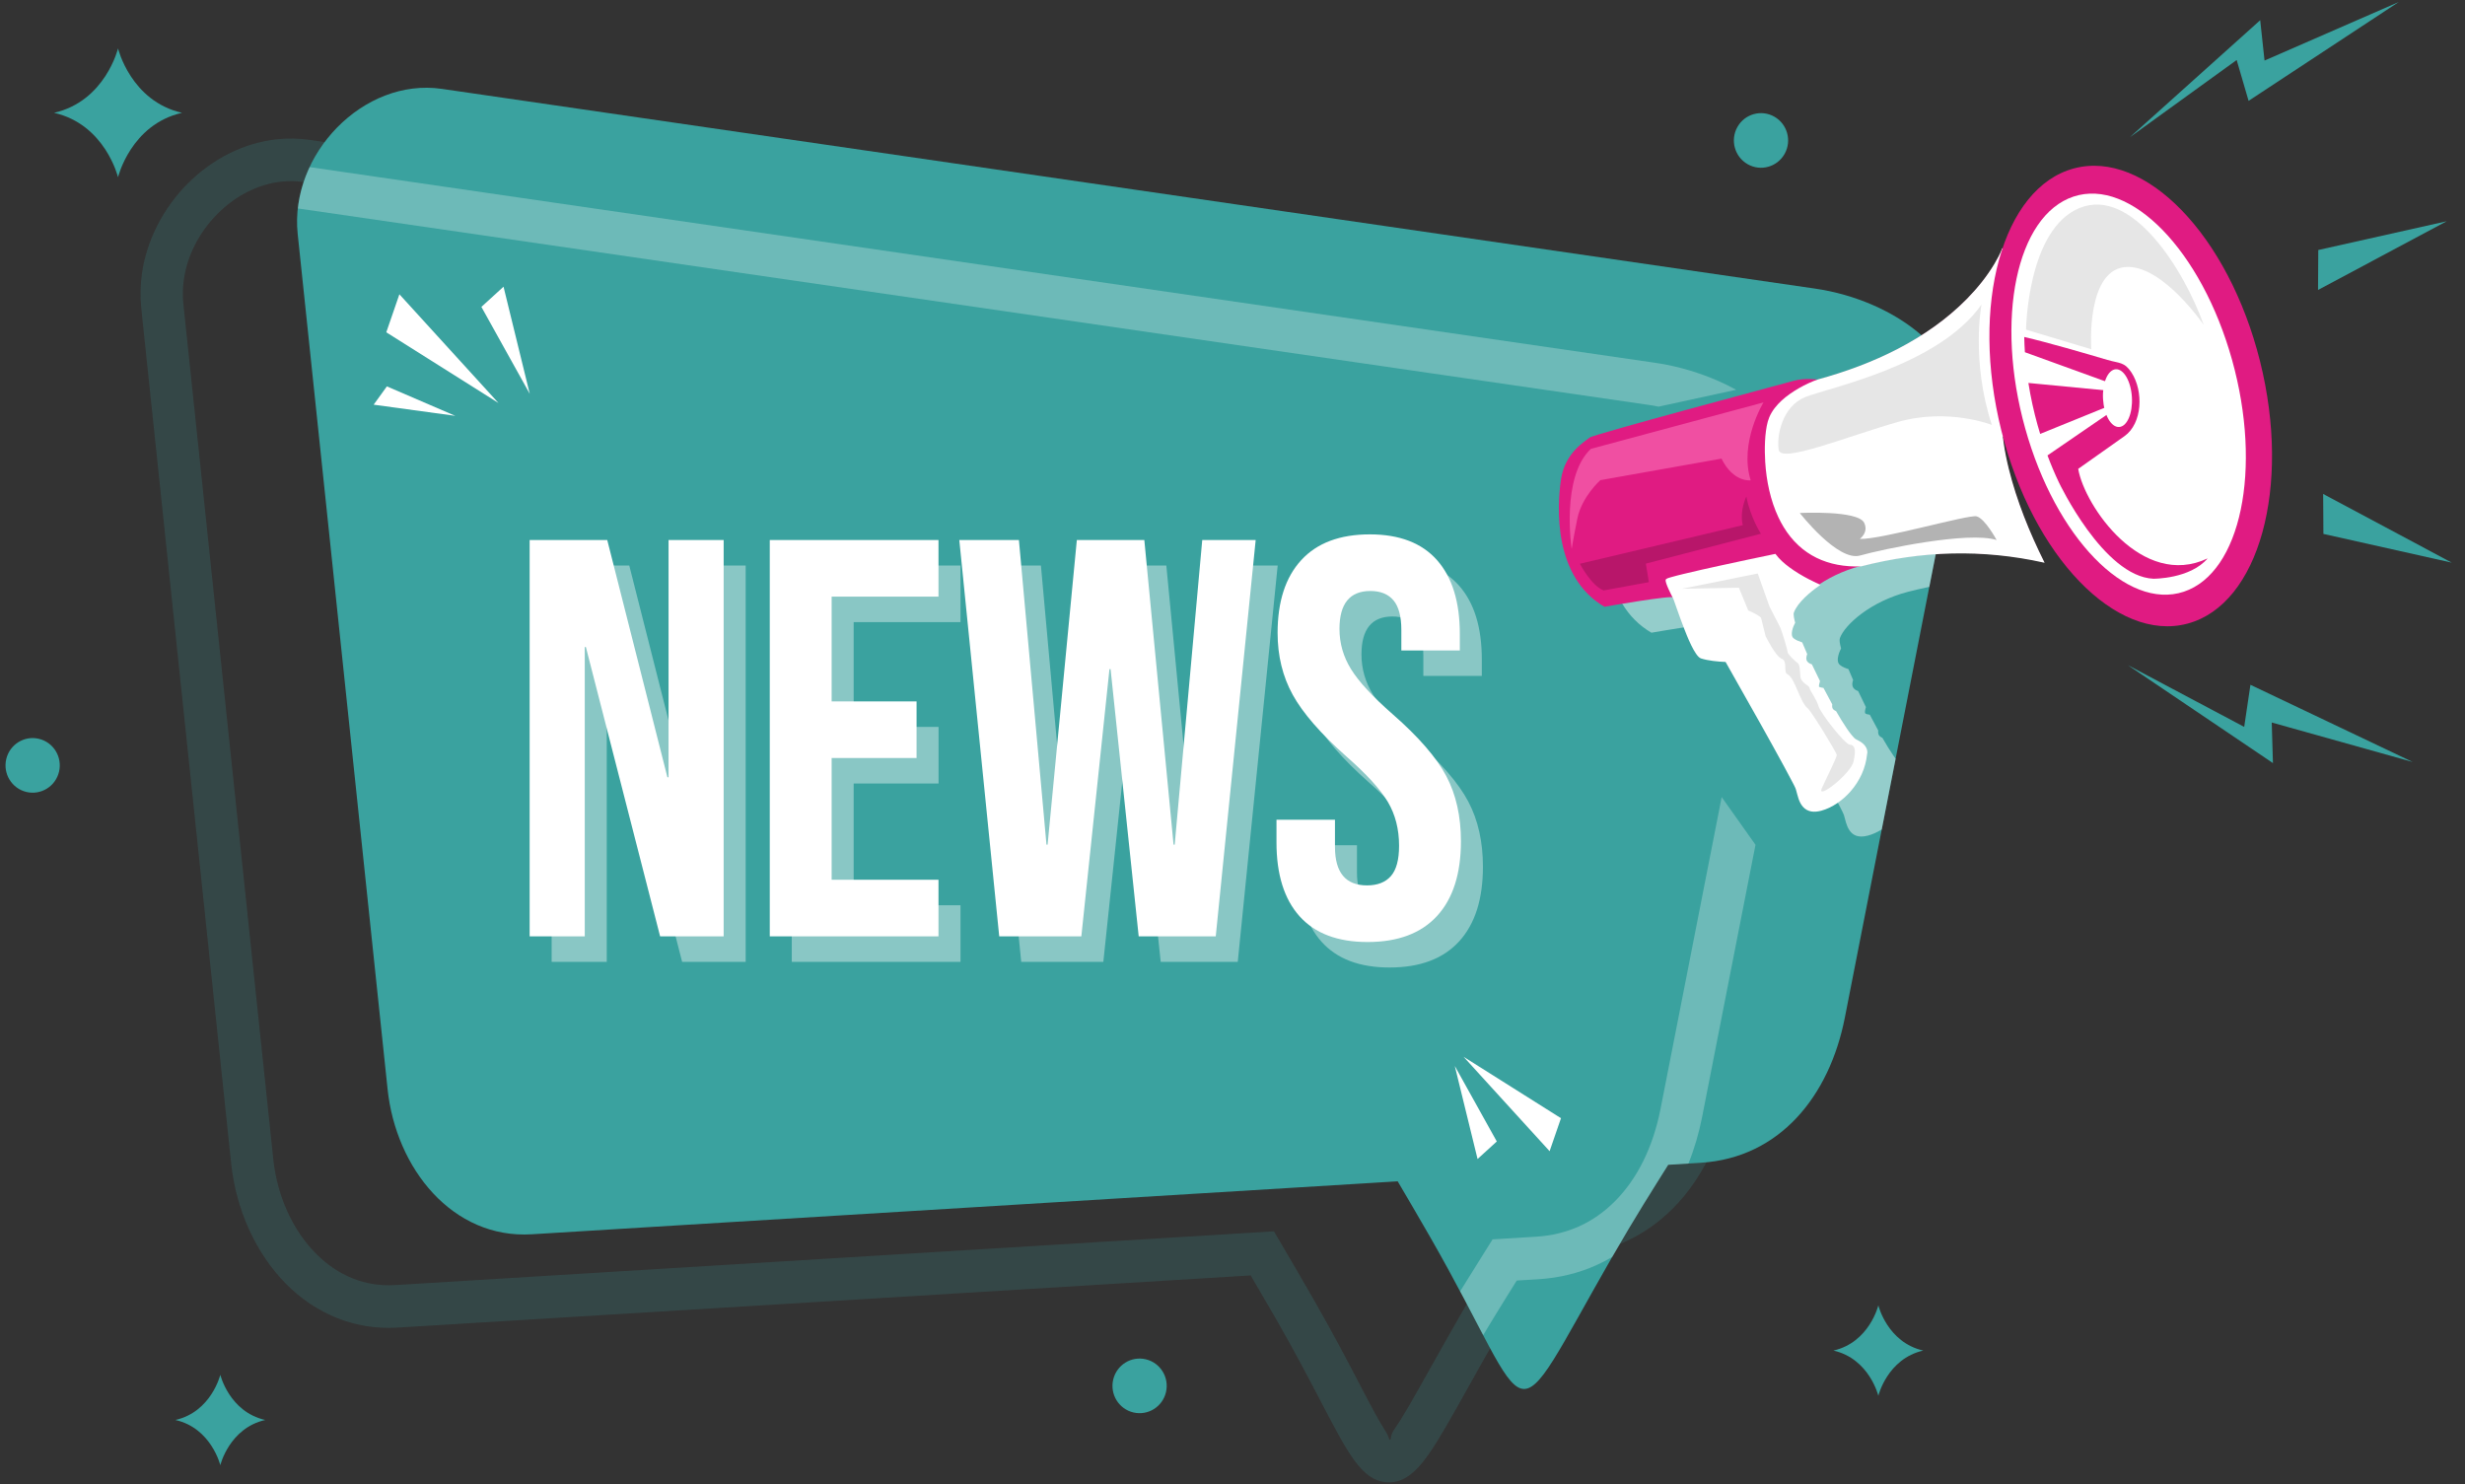 <svg width="186" height="112" viewBox="0 0 186 112" fill="none" xmlns="http://www.w3.org/2000/svg">
<rect x="0" y="0" width="186" height="112" fill="#333333" stroke="none"/>
<g id="Group 1000002420">
<path id="Vector" fill-rule="evenodd" clip-rule="evenodd" d="M23.35 10.553L126.977 25.624C127.15 25.649 127.307 25.674 127.448 25.698C127.62 25.728 127.776 25.756 127.914 25.783C129.438 26.086 130.964 26.593 132.382 27.279C132.635 27.401 132.884 27.529 133.128 27.663L127.278 28.936C127.14 28.91 127.018 28.887 126.911 28.868C126.767 28.843 126.639 28.823 126.528 28.806L22.9 13.736C22.605 13.693 22.33 13.67 22.076 13.665C21.803 13.66 21.521 13.673 21.232 13.704C20.36 13.797 19.509 14.06 18.71 14.459C17.867 14.88 17.088 15.452 16.408 16.136C15.727 16.82 15.15 17.609 14.715 18.462C14.296 19.282 14.005 20.169 13.874 21.085C13.827 21.41 13.801 21.72 13.795 22.013C13.789 22.307 13.802 22.613 13.835 22.931L20.619 87.454C20.765 88.848 21.133 90.199 21.69 91.426C22.233 92.622 22.962 93.705 23.848 94.596C24.662 95.416 25.601 96.062 26.638 96.47C27.606 96.852 28.672 97.033 29.815 96.964L96.127 92.907L96.896 94.217C97.448 95.156 98.075 96.224 99.078 97.972C100.589 100.607 101.691 102.717 102.574 104.409V104.409C103.394 105.98 104.023 107.185 104.546 107.988C104.829 108.424 104.791 108.628 104.869 108.636C105.007 108.651 104.85 108.37 105.204 107.861C105.869 106.908 106.736 105.36 107.918 103.248C108.044 103.022 108.169 102.799 108.917 101.471C109.183 101 109.539 100.374 110.063 99.459V99.453C110.841 98.097 111.521 96.956 112.124 95.969C112.585 95.215 113.258 94.142 113.857 93.188L114.746 91.768L118.018 91.568C119.214 91.494 120.3 91.223 121.272 90.786C122.285 90.331 123.191 89.685 123.984 88.887C124.836 88.029 125.546 87.01 126.108 85.878C126.7 84.686 127.14 83.347 127.421 81.913L132.033 58.398L134.585 61.996L130.558 82.53C130.226 84.223 129.69 85.838 128.957 87.313C128.233 88.773 127.326 90.076 126.246 91.164C125.195 92.221 123.969 93.09 122.572 93.718C121.252 94.311 119.794 94.679 118.206 94.776L116.571 94.876L116.556 94.899C116.128 95.582 115.646 96.349 114.849 97.654C114.158 98.785 113.461 99.949 112.826 101.057C112.54 101.555 112.139 102.264 111.695 103.05L110.705 104.82C109.476 107.016 108.574 108.626 107.805 109.724C106.725 111.268 105.743 111.963 104.531 111.832C102.742 111.638 101.701 109.644 99.75 105.906C99.31 105.064 98.816 104.117 98.234 103.036C97.634 101.918 96.989 100.743 96.316 99.57C95.766 98.611 95.042 97.376 94.372 96.234L30.003 100.171C28.38 100.27 26.862 100.01 25.476 99.465C24.006 98.886 22.698 97.993 21.586 96.873C20.443 95.722 19.498 94.318 18.791 92.76C18.089 91.215 17.627 89.521 17.444 87.781L10.661 23.258C10.616 22.831 10.599 22.394 10.608 21.95C10.617 21.489 10.652 21.049 10.712 20.632C10.893 19.368 11.297 18.142 11.878 17.003C12.472 15.839 13.248 14.773 14.158 13.859C15.078 12.934 16.141 12.156 17.298 11.578C18.423 11.017 19.64 10.644 20.907 10.509C21.299 10.467 21.706 10.449 22.126 10.457C22.551 10.465 22.96 10.496 23.35 10.553ZM136.699 30.368C137.587 31.314 138.297 32.385 138.764 33.569C139.239 34.776 139.454 36.079 139.338 37.462L136.699 30.368Z" fill="#3AA29F" fill-opacity="0.19"/>
<path id="Vector_2" fill-rule="evenodd" clip-rule="evenodd" d="M33.34 6.706L136.967 21.777C142.887 22.638 149.003 26.819 147.844 32.727L139.205 76.785C138.046 82.693 134.299 87.369 128.327 87.735L125.874 87.885C124.782 89.632 123.339 91.893 121.66 94.821C113.481 109.081 116.09 107.595 107.912 93.334C106.987 91.722 106.168 90.333 105.464 89.134L40.123 93.13C34.152 93.495 29.875 88.169 29.246 82.18L22.463 17.656C21.833 11.667 27.419 5.845 33.34 6.706Z" fill="#3AA29F"/>
<path id="Vector_3" fill-rule="evenodd" clip-rule="evenodd" d="M147.204 28.062C147.907 29.445 148.181 31.009 147.846 32.719L145.579 44.28C144.969 44.406 144.429 44.536 143.966 44.655C141.135 45.384 139.185 47.151 138.832 48.148C138.783 48.285 138.82 48.558 138.921 48.928C138.921 48.928 138.424 49.842 138.835 50.174C139.031 50.333 139.27 50.417 139.478 50.487C139.586 50.749 139.703 51.024 139.829 51.307C139.763 51.508 139.725 51.721 139.849 51.899C139.936 52.025 140.068 52.094 140.21 52.144C140.397 52.543 140.594 52.949 140.795 53.351C140.731 53.58 140.685 53.775 140.763 53.837C140.818 53.881 140.943 53.906 141.091 53.931C141.302 54.34 141.515 54.738 141.724 55.116C141.706 55.288 141.724 55.441 141.832 55.54C141.887 55.59 141.958 55.635 142.039 55.674C142.328 56.176 142.603 56.621 142.845 56.976L142.846 56.977L142.846 56.978C142.912 57.075 142.976 57.164 143.037 57.247L141.99 62.584C141.642 62.801 141.285 62.959 140.943 63.049C139.473 63.436 139.323 62.13 139.137 61.502C138.952 60.874 133.803 51.823 133.803 51.823C133.803 51.823 132.606 51.78 131.921 51.557C131.237 51.334 129.975 47.239 129.851 47.04C129.728 46.84 124.612 47.74 124.612 47.74C120.751 45.487 121.025 40.212 121.334 38.128C121.642 36.044 123.237 35.219 123.484 34.979C123.732 34.739 137.935 30.959 138.853 30.7C139.771 30.439 140.751 30.608 140.751 30.608C143.336 29.905 145.462 29.017 147.204 28.062Z" fill="white" fill-opacity="0.46"/>
<path id="Vector_4" fill-rule="evenodd" clip-rule="evenodd" d="M127.402 87.796L125.881 87.889C124.789 89.636 123.346 91.897 121.667 94.825L121.661 94.835C121.273 95.065 120.869 95.275 120.45 95.463C119.13 96.057 117.672 96.424 116.085 96.522L114.449 96.621L114.435 96.644C114.007 97.327 113.525 98.095 112.728 99.399C112.457 99.843 112.185 100.292 111.916 100.741C111.42 99.797 110.849 98.692 110.178 97.431C110.624 96.705 111.209 95.773 111.736 94.934L112.625 93.513L115.897 93.313C117.093 93.24 118.179 92.969 119.151 92.532C120.164 92.077 121.07 91.43 121.863 90.632C122.715 89.774 123.425 88.756 123.987 87.624C124.579 86.431 125.019 85.093 125.3 83.659L129.912 60.143L132.464 63.742L128.437 84.275C128.197 85.498 127.851 86.679 127.402 87.796ZM22.477 15.728C22.596 14.646 22.905 13.592 23.367 12.609L124.855 27.369C125.028 27.394 125.185 27.419 125.326 27.443C125.498 27.473 125.654 27.501 125.792 27.529C127.316 27.832 128.842 28.338 130.26 29.024C130.513 29.147 130.762 29.275 131.007 29.409L125.156 30.682C125.018 30.655 124.896 30.632 124.789 30.613C124.645 30.589 124.517 30.568 124.406 30.552L22.477 15.728ZM134.577 32.113C135.465 33.059 136.176 34.13 136.642 35.314C137.117 36.521 137.332 37.824 137.217 39.208L134.577 32.113Z" fill="white" fill-opacity="0.26"/>
<path id="Vector_5" fill-rule="evenodd" clip-rule="evenodd" d="M151.093 18.785C151.093 18.785 148.666 25.538 137.204 28.651C137.204 28.651 136.224 28.482 135.306 28.743C134.389 29.003 120.185 32.782 119.937 33.022C119.69 33.262 118.096 34.088 117.787 36.171C117.478 38.255 117.204 43.53 121.065 45.783C121.065 45.783 126.181 44.883 126.304 45.083C126.428 45.282 127.69 49.378 128.375 49.6C129.059 49.824 130.256 49.866 130.256 49.866C130.256 49.866 135.405 58.918 135.591 59.545C135.776 60.173 135.926 61.479 137.396 61.092C138.866 60.706 140.6 59.064 140.809 56.874C140.809 56.874 141 56.299 140.042 55.867C139.877 55.792 139.616 55.484 139.299 55.021L139.299 55.02L139.298 55.019C139.056 54.664 138.782 54.219 138.492 53.718C138.411 53.678 138.34 53.633 138.285 53.583C138.177 53.484 138.16 53.331 138.177 53.159C137.968 52.782 137.755 52.383 137.544 51.974C137.397 51.949 137.272 51.924 137.216 51.88C137.138 51.818 137.184 51.623 137.248 51.394C137.047 50.992 136.85 50.586 136.663 50.188C136.522 50.138 136.39 50.068 136.302 49.943C136.178 49.764 136.217 49.551 136.282 49.35C136.156 49.067 136.039 48.792 135.931 48.53C135.724 48.46 135.485 48.376 135.288 48.217C134.878 47.885 135.374 46.971 135.374 46.971C135.273 46.601 135.237 46.328 135.285 46.191C135.638 45.194 137.588 43.427 140.419 42.698C143.006 42.032 147.985 41.023 154.221 42.409C151.265 36.5 151.088 32.761 151.088 32.761L152.341 34.689L156.199 41.413L157.308 42.952C161.895 41.9 154.563 23.352 154.563 23.352L151.093 18.785Z" fill="#E01B82"/>
<path id="Vector_6" fill-rule="evenodd" clip-rule="evenodd" d="M139.367 54.986C139.501 55.182 139.866 55.705 140.073 55.798C140.387 55.94 140.733 56.166 140.858 56.507C140.899 56.618 140.921 56.776 140.886 56.893C140.783 57.947 140.327 58.926 139.633 59.716C139.06 60.369 138.261 60.95 137.415 61.173C136.917 61.304 136.409 61.287 136.046 60.877C135.722 60.511 135.647 60.023 135.514 59.572C135.467 59.416 135.327 59.165 135.252 59.018C135.058 58.642 134.857 58.269 134.656 57.897C134.082 56.839 133.495 55.786 132.908 54.735C132.013 53.136 131.113 51.54 130.207 49.947C129.638 49.924 128.879 49.852 128.349 49.679C127.885 49.528 127.262 47.898 127.091 47.459C126.891 46.947 126.704 46.428 126.521 45.909C126.458 45.728 126.395 45.548 126.33 45.368C126.309 45.31 126.267 45.178 126.234 45.124C126.11 44.891 125.636 43.971 125.683 43.749C125.705 43.645 126.014 43.573 126.098 43.549C126.404 43.46 126.716 43.383 127.025 43.308C127.952 43.083 128.884 42.877 129.815 42.673C131.181 42.374 132.549 42.085 133.919 41.801L133.968 41.791L133.998 41.831C134.269 42.196 134.635 42.516 134.997 42.786C135.467 43.136 135.982 43.442 136.501 43.712C136.677 43.803 136.854 43.89 137.033 43.974C137.077 43.994 137.224 44.052 137.259 44.079L137.348 44.145L137.256 44.208C136.622 44.641 135.626 45.468 135.359 46.222C135.301 46.385 135.406 46.792 135.45 46.955L135.458 46.986L135.443 47.014C135.301 47.274 135.047 47.925 135.337 48.16C135.518 48.306 135.738 48.386 135.955 48.459L135.989 48.471L136.003 48.504C136.115 48.778 136.232 49.051 136.352 49.322L136.365 49.35L136.355 49.379C136.3 49.547 136.256 49.744 136.365 49.901C136.443 50.012 136.563 50.073 136.688 50.117L136.719 50.128L136.733 50.157C136.922 50.562 137.117 50.963 137.317 51.362L137.331 51.389L137.322 51.419C137.309 51.467 137.219 51.786 137.263 51.821C137.312 51.86 137.492 51.888 137.555 51.899L137.593 51.905L137.611 51.94C137.816 52.338 138.027 52.732 138.243 53.123L138.255 53.145L138.253 53.17C138.241 53.29 138.24 53.439 138.336 53.527C138.39 53.577 138.459 53.617 138.524 53.649L138.546 53.66L138.558 53.681C138.811 54.119 139.074 54.558 139.359 54.975L139.365 54.982L139.367 54.986Z" fill="white"/>
<path id="Vector_7" fill-rule="evenodd" clip-rule="evenodd" d="M151.128 32.892C151.142 33.08 151.168 33.273 151.194 33.456C151.286 34.102 151.42 34.748 151.578 35.382C152.176 37.798 153.139 40.18 154.249 42.4L154.28 42.463L154.212 42.448C149.576 41.418 145.007 41.556 140.426 42.736L140.422 42.737H140.419C137.954 42.82 135.89 41.914 134.584 39.764C134.445 39.533 134.317 39.295 134.201 39.051C133.588 37.758 133.284 36.273 133.196 34.848C133.14 33.941 133.15 32.678 133.394 31.796C133.424 31.69 133.46 31.586 133.503 31.485C133.708 30.996 134.052 30.574 134.439 30.218C135.152 29.563 136.266 28.938 137.192 28.623C141.273 27.515 145.4 25.616 148.411 22.557C149.194 21.761 149.919 20.867 150.493 19.905C150.693 19.569 150.925 19.15 151.059 18.779L151.079 18.721L154.592 23.341L154.594 23.345C154.973 24.305 155.327 25.285 155.669 26.259C156.412 28.374 157.099 30.522 157.674 32.69C158.196 34.655 159.928 41.289 157.867 42.745C157.7 42.864 157.514 42.944 157.314 42.989L157.293 42.994L156.169 41.434L152.311 34.712L151.128 32.892Z" fill="white"/>
<path id="Vector_8" fill-rule="evenodd" clip-rule="evenodd" d="M149.515 22.982C149.515 22.982 148.715 27.236 150.3 32.064C150.3 32.064 147.015 30.754 143.198 31.841C139.38 32.928 134.387 34.986 134.215 33.944C134.043 32.903 134.473 30.661 136.223 29.957C137.974 29.255 146.274 27.604 149.515 22.982Z" fill="#E6E6E6"/>
<path id="Vector_9" fill-rule="evenodd" clip-rule="evenodd" d="M156.483 12.71C161.872 11.26 168.163 17.774 170.534 27.257C172.905 36.741 170.459 45.603 165.07 47.052C159.681 48.501 153.39 41.988 151.019 32.505C148.648 23.022 151.094 14.159 156.483 12.71Z" fill="#E01B82"/>
<path id="Vector_10" fill-rule="evenodd" clip-rule="evenodd" d="M156.457 14.833C160.767 13.403 166.124 18.918 168.422 27.151C170.721 35.384 169.091 43.217 164.781 44.647C160.472 46.077 155.115 40.561 152.816 32.328C150.517 24.096 152.148 16.263 156.457 14.833Z" fill="white"/>
<path id="Vector_11" fill-rule="evenodd" clip-rule="evenodd" d="M160.831 28.105C161.759 29.515 161.657 31.952 160.31 32.905L156.814 35.377C157.287 38.188 161.644 44.474 166.58 42.131C165.252 43.693 162.489 43.667 162.489 43.667C158.719 43.501 155.36 36.405 155.36 36.405C155.041 35.735 154.753 35.051 154.496 34.363L159.408 30.994L159.261 30.579L153.944 32.74C153.875 32.515 153.809 32.292 153.747 32.069C153.463 31.052 153.227 29.985 153.055 28.895L159.425 29.508L159.431 28.982L152.792 26.576C152.766 26.192 152.749 25.808 152.742 25.426C154.518 25.837 157.344 26.661 159.022 27.158C159.923 27.424 160.296 27.292 160.831 28.105Z" fill="#E01B82"/>
<path id="Vector_12" fill-rule="evenodd" clip-rule="evenodd" d="M159.651 27.862C160.252 27.827 160.797 28.774 160.866 29.977C160.936 31.18 160.504 32.184 159.903 32.218C159.3 32.254 158.757 31.307 158.687 30.104C158.618 28.901 159.049 27.898 159.651 27.862Z" fill="white"/>
<path id="Vector_13" fill-rule="evenodd" clip-rule="evenodd" d="M152.879 24.874C152.879 24.874 152.968 17.317 156.909 15.697C160.851 14.076 164.78 20.302 166.289 24.522C166.289 24.522 163.295 20.15 160.583 20.14C157.362 20.129 157.797 26.35 157.797 26.35L152.879 24.874Z" fill="#E6E6E6"/>
<path id="Vector_14" fill-rule="evenodd" clip-rule="evenodd" d="M118.594 41.427C118.594 41.427 117.76 36.008 120.042 33.867L133.067 30.363C133.067 30.363 131.208 33.402 132.1 36.242C132.1 36.242 130.806 36.43 129.898 34.605L120.757 36.229C120.757 36.229 119.355 37.476 119.021 39.13C118.687 40.783 118.594 41.427 118.594 41.427Z" fill="#F04FA2"/>
<path id="Vector_15" fill-rule="evenodd" clip-rule="evenodd" d="M133.509 45.735L132.634 43.273L126.922 44.422L131.209 44.342L131.917 46.066C131.917 46.066 132.621 46.345 132.881 46.608L133.227 47.998C133.227 47.998 133.97 49.527 134.44 49.703C134.909 49.878 134.555 50.723 134.863 50.867C135.171 51.011 135.401 51.562 135.607 52.034C135.813 52.506 136.112 53.234 136.382 53.421C136.652 53.607 138.586 56.782 138.595 56.963C138.605 57.143 137.919 58.49 137.472 59.462C137.025 60.433 139.654 58.394 139.862 57.457C140.071 56.519 139.955 56.223 139.573 56.184C139.19 56.145 137.341 53.771 137.214 53.274C137.086 52.777 136.548 52.083 136.539 51.902C136.529 51.722 135.899 51.535 135.852 51.054C135.806 50.573 135.823 50.149 135.636 50.019C135.449 49.888 134.901 49.375 134.892 49.214C134.883 49.054 134.44 47.527 134.285 47.254C134.131 46.982 133.509 45.735 133.509 45.735Z" fill="#E6E6E6"/>
<path id="Vector_16" fill-rule="evenodd" clip-rule="evenodd" d="M135.805 38.706C135.805 38.706 138.67 42.392 140.353 41.916C142.036 41.439 148.538 40.066 150.658 40.748C150.658 40.748 149.789 39.131 149.151 38.961C148.546 38.799 142.01 40.71 140.338 40.664C140.638 40.409 140.931 39.995 140.664 39.445C140.198 38.483 135.805 38.706 135.805 38.706Z" fill="#B3B3B3"/>
<path id="Vector_17" fill-rule="evenodd" clip-rule="evenodd" d="M121.01 44.55L124.416 43.924L124.19 42.526L132.87 40.272C132.87 40.272 132.073 39.039 131.773 37.467C131.773 37.467 131.24 38.517 131.505 39.625L119.211 42.537C119.211 42.537 120.087 44.215 121.01 44.55Z" fill="#B8166A"/>
<path id="Vector_18" fill-rule="evenodd" clip-rule="evenodd" d="M181.003 0.15L170.874 4.569L170.547 1.524L160.711 10.354L168.771 4.528L169.67 7.609L181.003 0.15Z" fill="#3AA29F"/>
<path id="Vector_19" fill-rule="evenodd" clip-rule="evenodd" d="M182.052 57.494L171.417 54.515L171.508 57.577L160.562 50.188L169.339 54.846L169.81 51.67L182.052 57.494Z" fill="#3AA29F"/>
<path id="Vector_20" fill-rule="evenodd" clip-rule="evenodd" d="M185.003 42.453L175.297 37.27L175.316 40.285L185.003 42.453Z" fill="#3AA29F"/>
<path id="Vector_21" fill-rule="evenodd" clip-rule="evenodd" d="M184.616 16.695L174.91 21.879L174.929 18.864L184.616 16.695Z" fill="#3AA29F"/>
<path id="Vector_22" fill-rule="evenodd" clip-rule="evenodd" d="M8.906 3.652C8.906 3.652 7.945 7.635 4.078 8.512C7.945 9.39 8.906 13.373 8.906 13.373C8.906 13.373 9.867 9.39 13.734 8.512C9.867 7.635 8.906 3.652 8.906 3.652Z" fill="#3AA29F"/>
<path id="Vector_23" fill-rule="evenodd" clip-rule="evenodd" d="M141.733 98.492C141.733 98.492 141.058 101.288 138.344 101.904C141.058 102.52 141.733 105.316 141.733 105.316C141.733 105.316 142.408 102.52 145.122 101.904C142.408 101.288 141.733 98.492 141.733 98.492Z" fill="#3AA29F"/>
<path id="Vector_24" fill-rule="evenodd" clip-rule="evenodd" d="M110.436 79.738L116.928 86.861L117.786 84.371L110.436 79.738ZM109.773 80.431L112.943 86.127L111.491 87.45L109.773 80.431Z" fill="white"/>
<path id="Vector_25" fill-rule="evenodd" clip-rule="evenodd" d="M37.614 30.409L30.137 22.205L29.148 25.073L37.614 30.409Z" fill="white"/>
<path id="Vector_26" fill-rule="evenodd" clip-rule="evenodd" d="M39.974 29.716L37.995 21.633L36.324 23.156L39.974 29.716Z" fill="white"/>
<path id="Vector_27" fill-rule="evenodd" clip-rule="evenodd" d="M34.354 31.376L28.195 30.534L29.193 29.154L34.354 31.376Z" fill="white"/>
<path id="Vector_28" fill-rule="evenodd" clip-rule="evenodd" d="M16.624 103.73C16.624 103.73 15.949 106.526 13.234 107.142C15.949 107.758 16.624 110.554 16.624 110.554C16.624 110.554 17.298 107.758 20.013 107.142C17.298 106.527 16.624 103.73 16.624 103.73Z" fill="#3AA29F"/>
<path id="Vector_29" d="M4.455 58.226C4.716 57.119 4.036 56.008 2.936 55.746C1.836 55.483 0.733 56.168 0.472 57.275C0.211 58.382 0.892 59.492 1.991 59.755C3.091 60.017 4.194 59.333 4.455 58.226Z" fill="#3AA29F"/>
<path id="Vector_30" d="M134.66 11.612C135.217 10.622 134.871 9.365 133.887 8.804C132.904 8.244 131.655 8.592 131.098 9.582C130.541 10.572 130.887 11.829 131.871 12.39C132.854 12.951 134.103 12.602 134.66 11.612Z" fill="#3AA29F"/>
<path id="Vector_31" d="M87.981 105.041C88.241 103.934 87.559 102.825 86.46 102.563C85.36 102.302 84.257 102.987 83.998 104.095C83.738 105.202 84.419 106.312 85.519 106.573C86.619 106.835 87.721 106.149 87.981 105.041Z" fill="#3AA29F"/>
<g id="Group">
<path id="Vector_32" fill-rule="evenodd" clip-rule="evenodd" d="M41.626 42.671H47.482L52.022 60.57H52.107V42.671H56.266V72.574H51.471L45.869 50.745H45.784V72.574H41.625V42.671H41.626ZM59.745 42.671H72.476V46.943H64.414V54.846H70.821V59.118H64.414V68.303H72.476V72.575H59.745V42.671ZM74.046 42.671H78.544L80.624 65.654H80.709L82.915 42.671H88.007L90.214 65.654H90.299L92.378 42.671H96.409L93.396 72.574H87.583L85.461 52.411H85.376L83.254 72.574H77.059L74.046 42.671ZM104.854 73.001C102.59 73.001 100.879 72.353 99.719 71.058C98.559 69.762 97.979 67.903 97.979 65.483V63.774H102.392V65.825C102.392 67.761 103.199 68.729 104.811 68.729C105.603 68.729 106.205 68.494 106.615 68.025C107.025 67.554 107.23 66.793 107.23 65.739C107.23 64.487 106.947 63.383 106.381 62.428C105.816 61.474 104.769 60.328 103.241 58.99C101.317 57.281 99.974 55.736 99.21 54.355C98.446 52.973 98.064 51.414 98.064 49.677C98.064 47.313 98.658 45.484 99.847 44.188C101.035 42.892 102.76 42.244 105.024 42.244C107.259 42.244 108.949 42.892 110.095 44.188C111.241 45.484 111.813 47.342 111.813 49.762V51.001H107.4V49.463C107.4 48.438 107.202 47.69 106.806 47.221C106.41 46.751 105.83 46.516 105.066 46.516C103.51 46.516 102.732 47.47 102.732 49.378C102.732 50.46 103.022 51.471 103.602 52.411C104.181 53.351 105.235 54.49 106.763 55.829C108.715 57.538 110.059 59.09 110.794 60.485C111.53 61.88 111.897 63.518 111.897 65.398C111.897 67.847 111.296 69.726 110.094 71.037C108.892 72.347 107.145 73.001 104.854 73.001Z" fill="white" fill-opacity="0.4"/>
</g>
<g id="Group_2">
<path id="Vector_33" fill-rule="evenodd" clip-rule="evenodd" d="M39.965 40.747H45.821L50.361 58.646H50.446V40.747H54.605V70.65H49.81L44.208 48.82H44.124V70.65H39.965V40.747ZM58.084 40.747H70.815V45.019H62.753V52.922H69.161V57.194H62.753V66.379H70.815V70.65H58.084V40.747ZM72.385 40.747H76.884L78.963 63.73H79.048L81.254 40.747H86.347L88.553 63.73H88.638L90.717 40.747H94.749L91.736 70.65H85.922L83.8 50.486H83.716L81.594 70.65H75.398L72.385 40.747ZM103.193 71.078C100.93 71.078 99.219 70.429 98.059 69.134C96.899 67.838 96.319 65.98 96.319 63.559V61.85H100.732V63.901C100.732 65.838 101.538 66.805 103.151 66.805C103.942 66.805 104.544 66.57 104.954 66.101C105.364 65.631 105.569 64.869 105.569 63.816C105.569 62.563 105.286 61.459 104.721 60.505C104.155 59.551 103.108 58.404 101.581 57.066C99.656 55.357 98.313 53.812 97.549 52.431C96.786 51.05 96.403 49.49 96.403 47.753C96.403 45.39 96.998 43.56 98.186 42.264C99.374 40.968 101.1 40.32 103.363 40.32C105.598 40.32 107.288 40.968 108.434 42.264C109.58 43.56 110.153 45.418 110.153 47.839V49.077H105.74V47.54C105.74 46.514 105.542 45.767 105.146 45.297C104.75 44.827 104.17 44.592 103.406 44.592C101.85 44.592 101.072 45.546 101.072 47.454C101.072 48.537 101.361 49.548 101.942 50.487C102.521 51.427 103.575 52.566 105.103 53.905C107.055 55.613 108.398 57.166 109.134 58.561C109.87 59.957 110.237 61.594 110.237 63.474C110.237 65.923 109.636 67.802 108.434 69.113C107.232 70.422 105.485 71.078 103.193 71.078Z" fill="white"/>
</g>
</g>
</svg>
